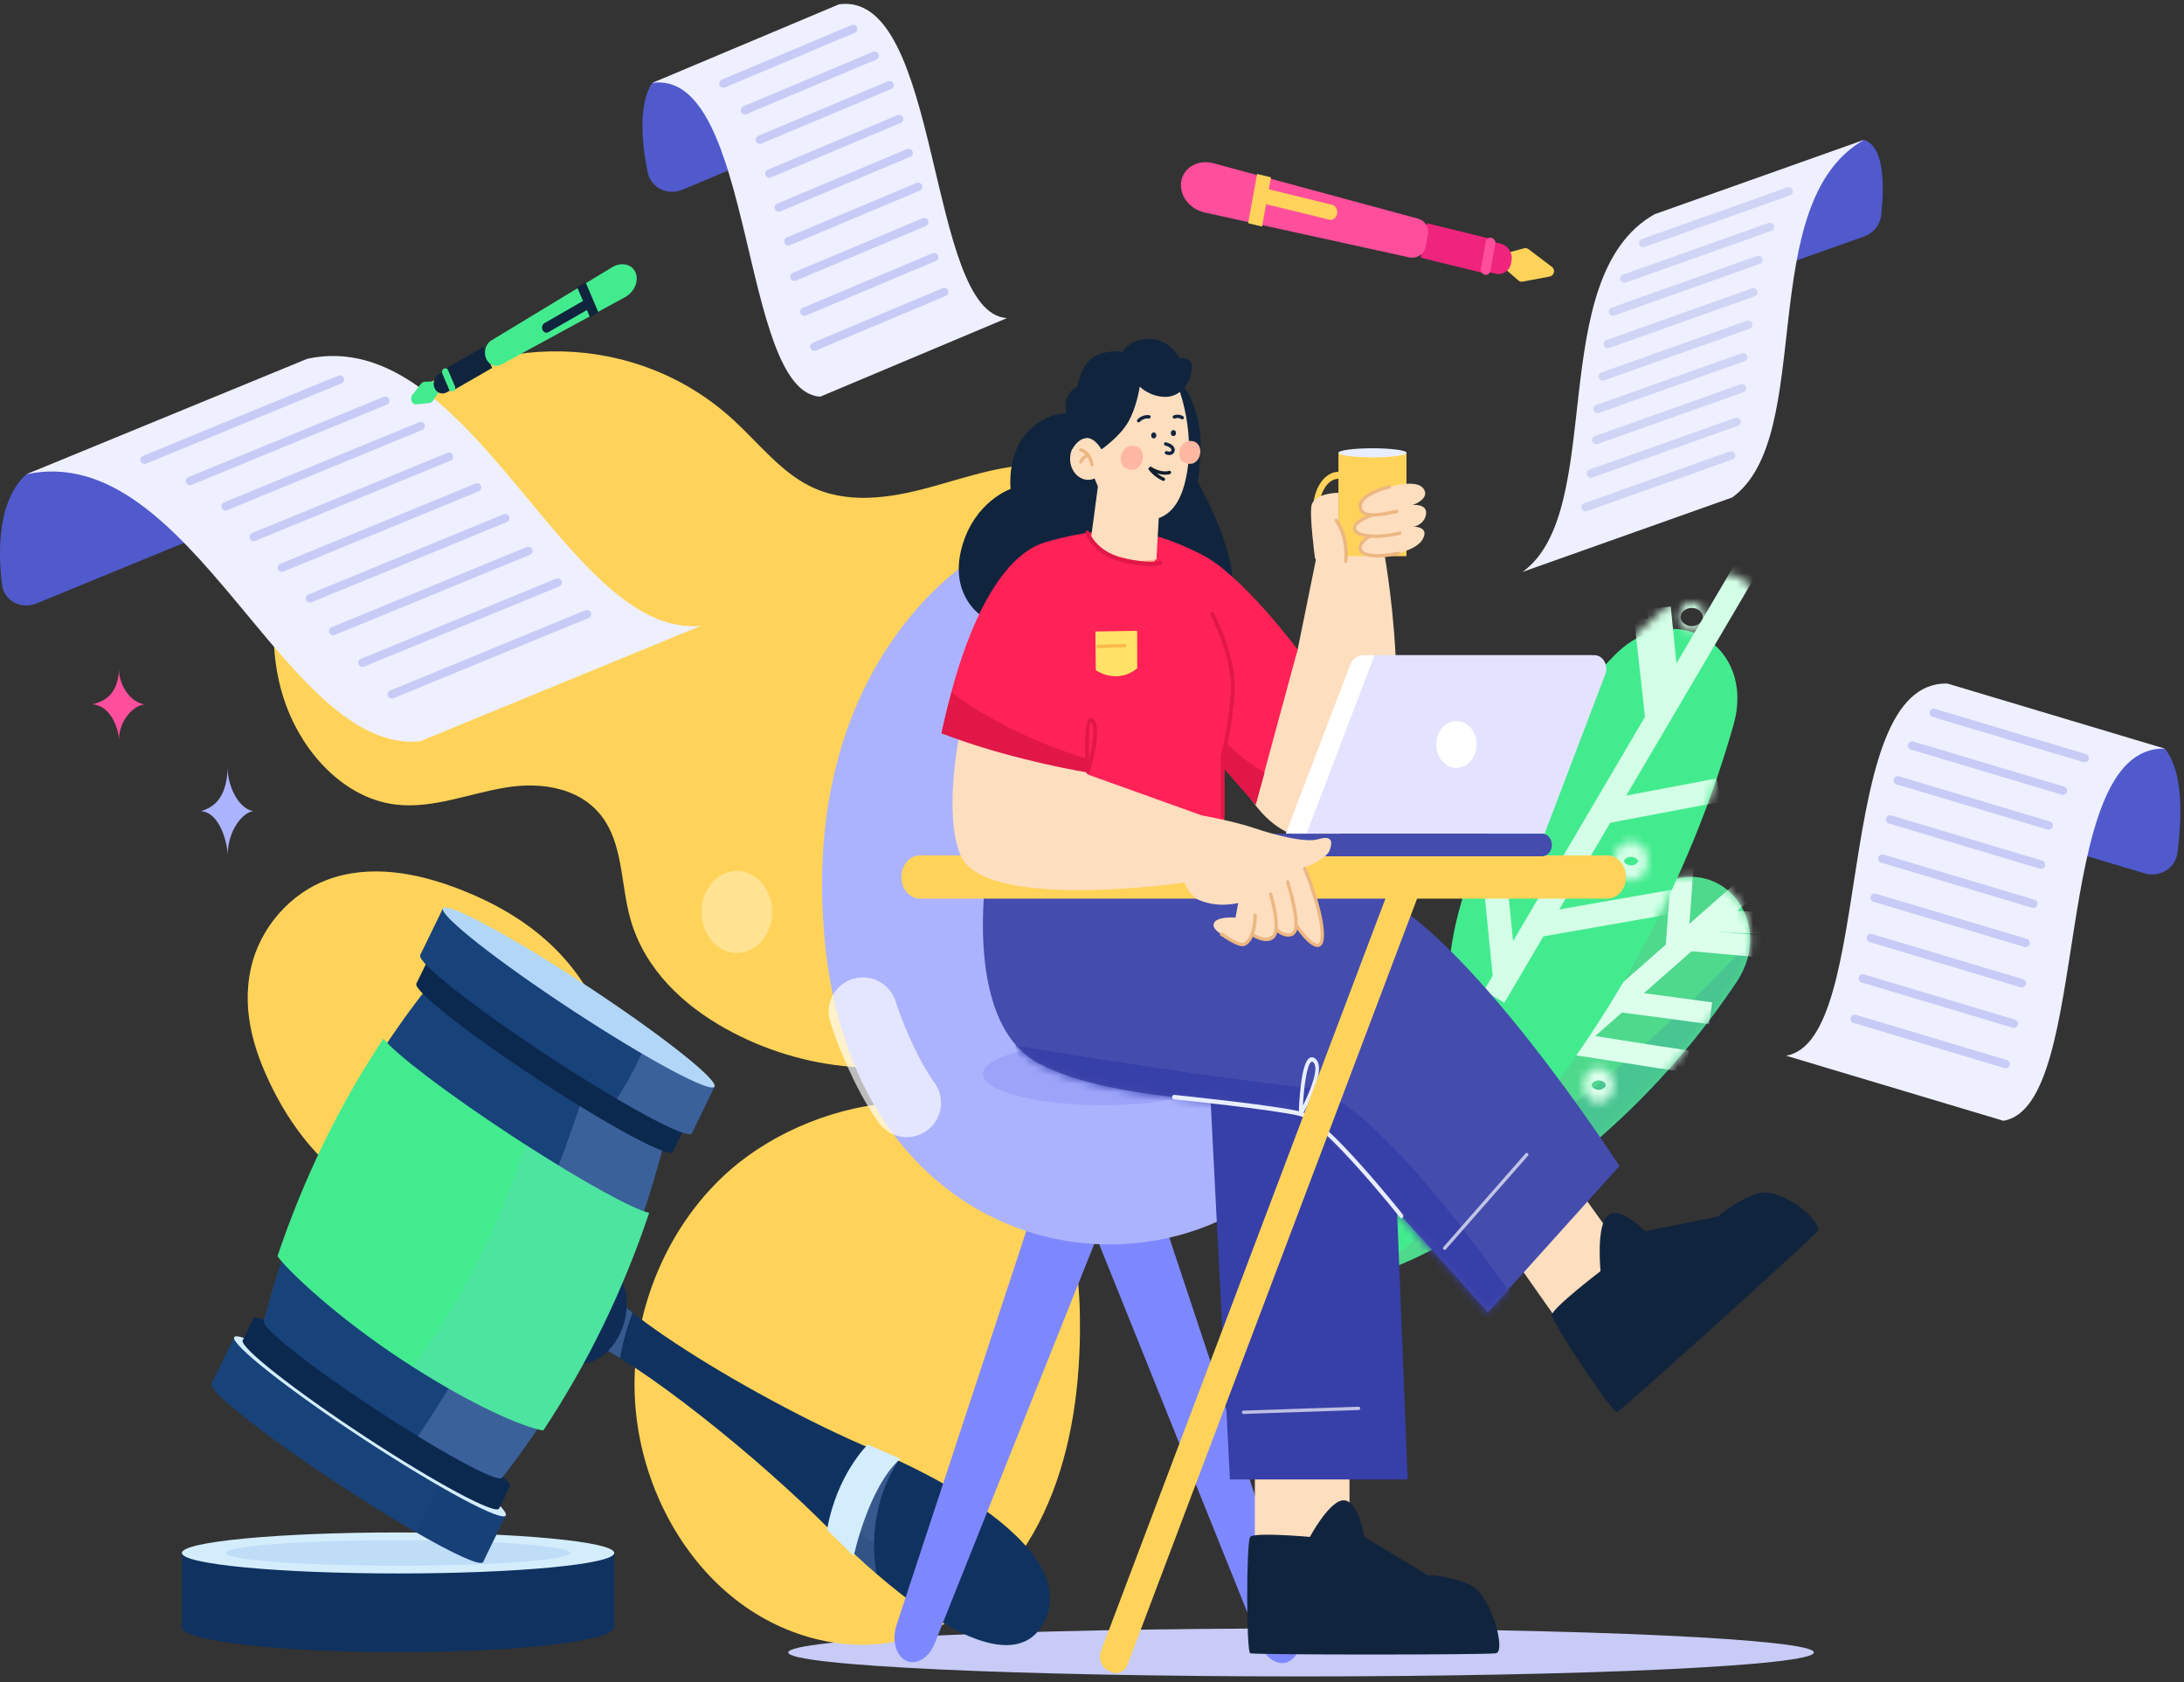 <svg width="261" height="201" viewBox="0 0 261 201" fill="none" xmlns="http://www.w3.org/2000/svg">
<rect x="0" y="0" width="261" height="201" fill="#333333" stroke="none"/>
<path d="M258.714 89.451C261.023 92.29 260.712 98.148 260.211 101.905C259.96 103.781 258.08 104.886 256.267 104.343L247.24 101.642C247.24 101.642 252.143 86.83 258.709 89.457L258.714 89.451Z" fill="#505ACC"/>
<path d="M232.74 81.675C218.779 81.296 224.225 124.359 213.441 126.137L239.414 133.913C250.198 132.134 244.752 89.071 258.713 89.451L232.74 81.675V81.675Z" fill="#EEF0FF"/>
<path d="M231.096 85.176L249.135 90.579" stroke="#C7CBF6" stroke-linecap="round" stroke-linejoin="round"/>
<path d="M228.494 89.071L246.538 94.47" stroke="#C7CBF6" stroke-linecap="round" stroke-linejoin="round"/>
<path d="M226.799 93.237L244.838 98.636" stroke="#C7CBF6" stroke-linecap="round" stroke-linejoin="round"/>
<path d="M225.875 97.912L243.919 103.311" stroke="#C7CBF6" stroke-linecap="round" stroke-linejoin="round"/>
<path d="M224.953 102.588L242.997 107.986" stroke="#C7CBF6" stroke-linecap="round" stroke-linejoin="round"/>
<path d="M224.035 107.264L242.075 112.662" stroke="#C7CBF6" stroke-linecap="round" stroke-linejoin="round"/>
<path d="M223.58 112.08L241.62 117.479" stroke="#C7CBF6" stroke-linecap="round" stroke-linejoin="round"/>
<path d="M222.613 116.906L240.657 122.31" stroke="#C7CBF6" stroke-linecap="round" stroke-linejoin="round"/>
<path d="M221.645 121.737L239.689 127.136" stroke="#C7CBF6" stroke-linecap="round" stroke-linejoin="round"/>
<path d="M155.487 200.304C189.333 200.304 216.771 199.021 216.771 197.439C216.771 195.857 189.333 194.574 155.487 194.574C121.641 194.574 94.203 195.857 94.203 197.439C94.203 199.021 121.641 200.304 155.487 200.304Z" fill="#C7CBF6"/>
<path d="M197.982 105.917C184.266 113.688 180.208 124.644 180.134 130.475C167.747 142.058 149.482 161.578 175.512 146.988C190.484 138.597 200.863 127.31 207.516 117.362C212.411 110.042 205.496 101.66 197.982 105.917Z" fill="#4ED98D"/>
<mask id="mask0_255_5400" style="mask-type:alpha" maskUnits="userSpaceOnUse" x="162" y="104" width="48" height="49">
<path d="M197.982 105.917C184.266 113.688 180.208 124.644 180.134 130.475C167.747 142.058 149.482 161.578 175.512 146.988C190.484 138.597 200.863 127.31 207.516 117.362C212.411 110.042 205.496 101.66 197.982 105.917Z" fill="#4ED98D"/>
</mask>
<g mask="url(#mask0_255_5400)">
<path d="M181.282 136.756C196.893 126.143 209.403 112.587 213.707 107.136L214.988 112.397L192.123 148.764C182.005 149.184 165.671 147.369 181.282 136.756Z" fill="#1F35A8" fill-opacity="0.12"/>
</g>
<mask id="mask1_255_5400" style="mask-type:alpha" maskUnits="userSpaceOnUse" x="162" y="104" width="48" height="49">
<path d="M197.982 105.917C184.266 113.688 180.208 124.644 180.134 130.475C167.747 142.058 149.482 161.578 175.512 146.988C190.484 138.597 200.863 127.31 207.516 117.362C212.411 110.042 205.496 101.66 197.982 105.917Z" fill="#4ED98D"/>
</mask>
<g mask="url(#mask1_255_5400)">
<path d="M216.746 99.061L180.953 130.565" stroke="#DCFFEC" stroke-width="2.628"/>
<path d="M188.186 124.755C188.551 124.755 198.127 126.337 201.633 126.817" stroke="#DCFFEC" stroke-width="2.628"/>
<mask id="path-19-inside-1_255_5400" fill="white">
<ellipse cx="191.057" cy="129.652" rx="1.78" ry="2.066"/>
</mask>
<path d="M190.21 129.652C190.21 129.615 190.222 129.517 190.326 129.397C190.434 129.271 190.685 129.089 191.057 129.089V134.345C193.845 134.345 195.465 131.863 195.465 129.652H190.21ZM191.057 129.089C191.43 129.089 191.681 129.271 191.789 129.397C191.893 129.517 191.905 129.615 191.905 129.652H186.65C186.65 131.863 188.27 134.345 191.057 134.345V129.089ZM191.905 129.652C191.905 129.688 191.893 129.786 191.789 129.906C191.681 130.032 191.43 130.214 191.057 130.214V124.958C188.27 124.958 186.65 127.44 186.65 129.652H191.905ZM191.057 130.214C190.685 130.214 190.434 130.032 190.326 129.906C190.222 129.786 190.21 129.688 190.21 129.652H195.465C195.465 127.44 193.845 124.958 191.057 124.958V130.214Z" fill="#DCFFEC" mask="url(#path-19-inside-1_255_5400)"/>
<path d="M204.541 109.939L212.516 110.469" stroke="#DCFFEC" stroke-width="2.628"/>
<path d="M201.84 112.309L211.063 113.136" stroke="#DCFFEC" stroke-width="2.628"/>
<path d="M200.336 113.609L201.085 103.396" stroke="#DCFFEC" stroke-width="2.628"/>
<path d="M193.455 119.625C193.821 119.625 200.926 120.585 204.432 121.066" stroke="#DCFFEC" stroke-width="2.628"/>
</g>
<path d="M192.996 78.245C175.845 95.488 171.597 113.894 173.542 121.211C162.719 140.444 152.241 167.801 178.216 138.925C194.184 121.173 202.847 101.848 207.169 86.594C209.877 77.038 199.999 71.203 192.996 78.245Z" fill="#43EB8F"/>
<mask id="mask2_255_5400" style="mask-type:alpha" maskUnits="userSpaceOnUse" x="161" y="68" width="50" height="84">
<path d="M203.038 69.479C177.246 88.799 169.759 112.63 172.039 121.211C161.217 140.444 152.241 167.801 178.215 138.925C199.208 115.587 207.575 89.529 210.052 73.577C210.687 69.488 206.349 66.998 203.038 69.479Z" fill="#3EF993"/>
</mask>
<g mask="url(#mask2_255_5400)">
<path d="M209.013 67.327L178.557 119.093" stroke="#D3FFE7" stroke-width="2.838"/>
<path d="M199.355 83.593L198.254 72.615" stroke="#D3FFE7" stroke-width="2.838"/>
<path d="M179.855 117.017L178.754 106.039" stroke="#D3FFE7" stroke-width="2.838"/>
<path d="M198.028 85.862L196.721 73.928" stroke="#D3FFE7" stroke-width="2.838"/>
<path d="M191.514 97.036L205.403 94.405" stroke="#D3FFE7" stroke-width="2.838"/>
<path d="M183.469 110.609L199.992 107.713" stroke="#D3FFE7" stroke-width="2.838"/>
<mask id="path-33-inside-2_255_5400" fill="white">
<ellipse cx="194.922" cy="102.888" rx="2.008" ry="2.33"/>
</mask>
<path d="M194.091 102.888C194.091 102.876 194.095 102.795 194.191 102.683C194.293 102.565 194.543 102.38 194.922 102.38V108.056C197.979 108.056 199.767 105.331 199.767 102.888H194.091ZM194.922 102.38C195.3 102.38 195.55 102.565 195.652 102.683C195.749 102.795 195.752 102.876 195.752 102.888H190.076C190.076 105.331 191.864 108.056 194.922 108.056V102.38ZM195.752 102.888C195.752 102.9 195.749 102.981 195.652 103.094C195.55 103.212 195.3 103.397 194.922 103.397V97.721C191.864 97.721 190.076 100.445 190.076 102.888H195.752ZM194.922 103.397C194.543 103.397 194.293 103.212 194.191 103.094C194.095 102.981 194.091 102.9 194.091 102.888H199.767C199.767 100.445 197.979 97.721 194.922 97.721V103.397Z" fill="#D3FFE7" mask="url(#path-33-inside-2_255_5400)"/>
<mask id="path-35-inside-3_255_5400" fill="white">
<ellipse cx="202.173" cy="73.727" rx="1.509" ry="1.751"/>
</mask>
<path d="M200.844 73.727C200.844 73.555 200.903 73.329 201.09 73.112C201.282 72.889 201.657 72.64 202.173 72.64V78.316C204.955 78.316 206.52 75.85 206.52 73.727H200.844ZM202.173 72.64C202.689 72.64 203.064 72.889 203.256 73.112C203.443 73.329 203.502 73.555 203.502 73.727H197.826C197.826 75.85 199.391 78.316 202.173 78.316V72.64ZM203.502 73.727C203.502 73.898 203.443 74.124 203.256 74.341C203.064 74.564 202.689 74.814 202.173 74.814V69.138C199.391 69.138 197.826 71.603 197.826 73.727H203.502ZM202.173 74.814C201.657 74.814 201.282 74.564 201.09 74.341C200.903 74.124 200.844 73.898 200.844 73.727H206.52C206.52 71.603 204.955 69.138 202.173 69.138V74.814Z" fill="#D3FFE7" mask="url(#path-35-inside-3_255_5400)"/>
</g>
<path d="M27.207 91.706C27.089 96.031 24.884 96.598 24.035 96.927C26.262 97.064 27.203 100.737 27.207 102.198C27.207 99.155 29.093 96.994 30.269 96.927C28.314 96.551 27.157 93.58 27.207 91.706Z" fill="#ACB3FE"/>
<path d="M14.221 79.967C14.102 83.444 11.898 83.9 11.049 84.164C13.275 84.274 14.216 87.227 14.221 88.402C14.221 85.955 16.107 84.218 17.283 84.164C15.328 83.862 14.171 81.474 14.221 79.967Z" fill="#FF4F9C"/>
<path d="M36.533 60.582C33.114 66.955 31.666 74.959 33.525 82.15C35.384 89.341 40.867 95.373 47.303 96.133C51.691 96.65 56.002 94.837 60.368 94.104C64.734 93.37 69.849 94.098 72.41 98.263C74.426 101.535 74.26 105.929 75.324 109.755C77.017 115.842 81.749 120.151 86.721 122.911C96.098 128.116 107.19 129.017 117.1 125.375C127.01 121.732 135.634 113.589 140.719 103.068C144.963 94.285 146.723 83.564 144.115 73.959C141.504 64.355 134.037 56.34 125.383 55.609C120.535 55.199 115.776 56.961 111.043 58.246C106.31 59.532 101.172 60.305 96.716 58.049C93.27 56.305 90.657 52.962 87.718 50.242C76.14 39.531 58.256 39.321 46.191 49.119C42.397 52.199 38.994 56.004 36.538 60.585L36.533 60.582Z" fill="#FFD35A"/>
<path d="M38.6 138.569C43.584 143.541 50.123 146.365 56.698 146.391C61.911 146.406 67.432 144.451 70.655 139.697C73.308 135.791 74.052 130.393 73.066 125.551C72.08 120.714 69.49 116.434 66.213 113.23C62.937 110.026 59.002 107.832 54.937 106.251C49.814 104.259 44.176 103.213 39.039 105.143C34.853 106.714 31.084 110.682 29.977 115.721C28.785 121.156 30.582 126.331 33.056 130.996C34.558 133.831 36.431 136.4 38.605 138.574L38.6 138.569Z" fill="#FFD35A"/>
<path d="M88.241 138.976C80.52 145.123 75.697 155.431 75.831 165.843C75.965 176.261 81.112 186.486 89.186 192.061C95.246 196.242 102.967 197.777 109.795 195.395C116.313 193.122 121.575 187.489 124.703 180.853C127.83 174.222 128.986 166.655 129.062 159.202C129.12 153.798 128.599 148.275 126.565 143.35C119.875 127.165 99.448 130.051 88.236 138.976H88.241Z" fill="#FFD35A"/>
<path d="M222.768 16.709C225.38 17.548 225.134 22.882 224.797 25.773C224.662 26.93 223.851 27.871 222.754 28.26L212.59 31.87C212.59 31.87 216.395 18.488 222.768 16.709Z" fill="#505ACC"/>
<path d="M197.718 25.603C184.469 33.118 192.071 61.041 181.955 68.333L207.004 59.44C217.12 52.148 209.519 24.22 222.767 16.709L197.718 25.603V25.603Z" fill="#EEF0FF"/>
<path d="M196.357 29.041L213.761 22.862" stroke="#D0D4F5" stroke-linecap="round" stroke-linejoin="round"/>
<path d="M194.113 33.29L211.517 27.112" stroke="#D0D4F5" stroke-linecap="round" stroke-linejoin="round"/>
<path d="M192.746 37.232L210.145 31.053" stroke="#D0D4F5" stroke-linecap="round" stroke-linejoin="round"/>
<path d="M192.137 41.107L209.535 34.928" stroke="#D0D4F5" stroke-linecap="round" stroke-linejoin="round"/>
<path d="M191.525 44.981L208.929 38.803" stroke="#D0D4F5" stroke-linecap="round" stroke-linejoin="round"/>
<path d="M190.916 48.861L208.319 42.683" stroke="#D0D4F5" stroke-linecap="round" stroke-linejoin="round"/>
<path d="M190.764 52.575L208.162 46.396" stroke="#D0D4F5" stroke-linecap="round" stroke-linejoin="round"/>
<path d="M190.121 56.584L207.524 50.406" stroke="#D0D4F5" stroke-linecap="round" stroke-linejoin="round"/>
<path d="M189.479 60.6L206.877 54.421" stroke="#D0D4F5" stroke-linecap="round" stroke-linejoin="round"/>
<path d="M77.953 9.902C76.209 12.503 76.737 17.288 77.396 20.567C77.776 22.459 79.798 23.407 81.576 22.66L88.898 19.581C88.898 19.581 83.555 6.948 77.957 9.902H77.953Z" fill="#505ACC"/>
<path d="M100.273 0.514C112.536 -1.166 110.725 37.471 120.343 38.007L98.023 47.395C88.409 46.859 90.216 8.222 77.953 9.902L100.273 0.514V0.514Z" fill="#EEF0FF"/>
<path d="M101.968 3.453L86.461 9.975" stroke="#C7CBF6" stroke-linecap="round" stroke-linejoin="round"/>
<path d="M104.526 6.651L89.023 13.168" stroke="#C7CBF6" stroke-linecap="round" stroke-linejoin="round"/>
<path d="M106.312 10.172L90.805 16.694" stroke="#C7CBF6" stroke-linecap="round" stroke-linejoin="round"/>
<path d="M107.444 14.224L91.941 20.74" stroke="#C7CBF6" stroke-linecap="round" stroke-linejoin="round"/>
<path d="M108.584 18.27L93.076 24.792" stroke="#C7CBF6" stroke-linecap="round" stroke-linejoin="round"/>
<path d="M109.716 22.321L94.209 28.838" stroke="#C7CBF6" stroke-linecap="round" stroke-linejoin="round"/>
<path d="M110.447 26.539L94.939 33.061" stroke="#C7CBF6" stroke-linecap="round" stroke-linejoin="round"/>
<path d="M111.636 30.721L96.129 37.237" stroke="#C7CBF6" stroke-linecap="round" stroke-linejoin="round"/>
<path d="M112.824 34.898L97.316 41.419" stroke="#C7CBF6" stroke-linecap="round" stroke-linejoin="round"/>
<path d="M3.142 56.668C-0.307 59.839 -0.244 65.914 0.239 69.839C0.481 71.808 2.533 72.853 4.369 72.099L24.843 63.689C24.843 63.689 11.348 52.632 3.142 56.673V56.668Z" fill="#505ACC"/>
<path d="M36.728 42.865C56.453 38.637 67.617 76.306 83.766 74.777L50.178 88.581C34.03 90.109 22.866 52.435 3.141 56.668L36.728 42.865V42.865Z" fill="#EEF0FF"/>
<path d="M40.616 45.346L17.283 54.931" stroke="#C7CBF6" stroke-linecap="round" stroke-linejoin="round"/>
<path d="M46.036 47.884L22.703 57.469" stroke="#C7CBF6" stroke-linecap="round" stroke-linejoin="round"/>
<path d="M50.284 50.905L26.951 60.49" stroke="#C7CBF6" stroke-linecap="round" stroke-linejoin="round"/>
<path d="M53.649 54.572L30.316 64.157" stroke="#C7CBF6" stroke-linecap="round" stroke-linejoin="round"/>
<path d="M57.02 58.238L33.688 67.823" stroke="#C7CBF6" stroke-linecap="round" stroke-linejoin="round"/>
<path d="M60.388 61.905L37.055 71.49" stroke="#C7CBF6" stroke-linecap="round" stroke-linejoin="round"/>
<path d="M63.145 65.821L39.812 75.406" stroke="#C7CBF6" stroke-linecap="round" stroke-linejoin="round"/>
<path d="M66.647 69.603L43.315 79.188" stroke="#C7CBF6" stroke-linecap="round" stroke-linejoin="round"/>
<path d="M70.147 73.383L46.815 82.968" stroke="#C7CBF6" stroke-linecap="round" stroke-linejoin="round"/>
<path d="M181.434 33.496C181.586 33.628 181.79 33.684 181.988 33.647L185.181 33.044C185.74 32.939 185.908 32.22 185.454 31.878L182.679 29.781C182.517 29.658 182.308 29.618 182.112 29.671L180.119 30.211L179.953 31.132L179.787 32.052L181.434 33.496Z" fill="#FFD35A"/>
<path d="M50.777 45.608C50.606 45.612 50.443 45.699 50.326 45.846L49.291 47.157C48.916 47.633 49.222 48.373 49.77 48.315L51.313 48.152C51.484 48.134 51.642 48.035 51.749 47.878L52.562 46.696L52.322 46.136L52.082 45.576L50.777 45.608Z" fill="#43EB8F"/>
<path d="M169.79 30.794L177.205 32.611L177.954 28.494L170.539 26.678L169.79 30.794Z" fill="#EF247D"/>
<path d="M57.75 41.452L53.232 44.049L54.303 46.557L58.821 43.96L57.75 41.452Z" fill="#10243D"/>
<path d="M143.962 25.39L168.42 30.752C169.326 30.951 170.216 30.358 170.383 29.446L170.646 28C170.799 27.162 170.285 26.347 169.463 26.125L145.033 19.508C143.227 19.019 141.47 19.965 141.17 21.635C140.865 23.304 142.143 24.989 143.967 25.39H143.962Z" fill="#FF4F9C"/>
<path d="M73.157 31.929L58.734 40.668C58.042 41.087 57.755 42.058 58.09 42.844V42.844C58.419 43.615 59.228 43.928 59.92 43.551L74.686 35.513C75.803 34.905 76.385 33.571 75.949 32.555C75.515 31.538 74.25 31.268 73.155 31.931L73.157 31.929Z" fill="#43EB8F"/>
<path d="M177.617 32.434L178.688 32.696C179.567 32.911 180.411 32.364 180.573 31.474L180.638 31.115C180.8 30.225 180.219 29.329 179.34 29.114L178.269 28.851L177.617 32.434Z" fill="#EF247D"/>
<path d="M53.081 44.339L52.488 44.68C51.92 45.007 51.667 45.76 51.925 46.363C52.182 46.965 52.851 47.189 53.419 46.863L54.012 46.522L53.081 44.339Z" fill="#10243D"/>
<path d="M177.563 28.852L176.971 32.108C176.913 32.424 177.12 32.743 177.432 32.819C177.745 32.896 178.045 32.702 178.102 32.385L178.695 29.129C178.752 28.813 178.546 28.494 178.233 28.418C177.921 28.341 177.621 28.536 177.563 28.852Z" fill="#FF4F9C"/>
<path d="M54.373 46.168L53.541 44.218C53.455 44.016 53.23 43.941 53.04 44.05C52.85 44.159 52.765 44.412 52.851 44.614L53.684 46.564C53.77 46.766 53.994 46.841 54.185 46.732C54.375 46.622 54.459 46.37 54.373 46.168Z" fill="#43EB8F"/>
<path d="M149.16 26.667L150.822 27.074L151.892 21.191L150.23 20.784L149.16 26.667Z" fill="#FFD35A"/>
<path d="M69.989 33.747L68.977 34.329L70.506 37.913L71.519 37.331L69.989 33.747Z" fill="#10243D"/>
<path d="M150.672 22.384L159.192 24.469C159.614 24.573 159.883 25.052 159.797 25.546C159.708 26.035 159.295 26.347 158.87 26.248L150.35 24.163L150.672 22.389V22.384Z" fill="#FFD35A"/>
<path d="M70.722 36.706L65.532 39.69C65.275 39.837 64.964 39.716 64.834 39.417C64.707 39.119 64.811 38.759 65.069 38.607L70.259 35.623L70.72 36.703L70.722 36.706Z" fill="#10243D"/>
<path d="M73.406 194.422C73.406 195.539 68.072 196.517 60.18 197.031C56.451 197.272 52.148 197.412 47.572 197.412C33.306 197.412 21.738 196.073 21.738 194.422C21.738 192.772 33.306 191.426 47.572 191.426C52.282 191.426 56.706 191.572 60.507 191.826C68.22 192.346 73.406 193.311 73.406 194.422Z" fill="#103260"/>
<path d="M73.4 185.551H21.732V194.418H73.4V185.551Z" fill="#103260"/>
<g style="mix-blend-mode:multiply" opacity="0.5">
<path d="M73.406 185.551V194.418C73.406 195.334 68.072 196.135 60.18 196.556C60.256 195.843 60.323 195.131 60.377 194.418C60.435 193.711 60.475 193.004 60.507 192.291C60.614 190.044 60.614 187.792 60.507 185.551H73.406V185.551Z" fill="#103260" fill-opacity="0.16"/>
</g>
<path d="M73.406 185.551C73.406 186.903 61.838 188.001 47.572 188.001C33.306 188.001 21.738 186.903 21.738 185.551C21.738 184.199 33.306 183.102 47.572 183.102C61.838 183.102 73.406 184.199 73.406 185.551Z" fill="#D3EDFD"/>
<g style="mix-blend-mode:multiply" opacity="0.5">
<path d="M68.144 185.552C68.144 186.394 58.934 187.081 47.572 187.081C36.21 187.081 27 186.394 27 185.552C27 184.709 36.21 184.022 47.572 184.022C58.934 184.022 68.144 184.709 68.144 185.552Z" fill="#AECEF4"/>
</g>
<path d="M124.79 193.78C121.648 199.917 112.724 194.95 104.751 188.048C102.967 186.504 101.233 184.865 99.619 183.227L99.485 183.087C90.66 174.094 76.3 162.673 69.904 160.021L72.791 154.378C76.148 157.81 84.058 162.923 92.233 167.328C96.451 169.606 100.74 171.692 104.505 173.262C104.747 173.361 104.984 173.465 105.226 173.569C105.939 173.876 106.66 174.198 107.386 174.531C115.275 178.193 123.355 183.477 125.126 188.854C125.668 190.503 125.619 192.152 124.79 193.769V193.78Z" fill="#103260"/>
<g style="mix-blend-mode:multiply" opacity="0.5">
<path d="M104.751 188.042C102.967 186.498 101.233 184.859 99.619 183.221C100.941 179.643 102.873 176.361 105.226 173.568C105.939 173.875 106.66 174.198 107.386 174.531C104.885 178.265 103.908 183.278 104.751 188.037V188.042Z" fill="#5E80BB"/>
</g>
<g style="mix-blend-mode:multiply" opacity="0.5">
<path d="M124.79 193.78C120.926 201.331 108.31 192.079 99.485 183.087C92.264 175.727 81.338 166.74 74.099 162.268C72.495 161.274 71.07 160.505 69.904 160.021L72.791 154.378C73.526 155.127 74.476 155.964 75.605 156.848C79.621 160.016 85.846 163.885 92.233 167.328C93.712 172.81 97.199 177.667 101.152 181.526C105.154 185.437 109.739 188.589 114.625 190.784C116.642 191.689 118.788 192.448 120.881 192.167C122.706 191.923 124.471 190.706 125.121 188.854C125.664 190.503 125.614 192.152 124.785 193.769L124.79 193.78Z" fill="#103260" fill-opacity="0.32"/>
</g>
<g style="mix-blend-mode:multiply" opacity="0.5">
<path d="M74.096 162.268C72.491 161.274 71.066 160.505 69.9 160.021L72.787 154.378C73.522 155.127 74.472 155.964 75.601 156.848C74.925 158.575 74.418 160.395 74.091 162.268H74.096Z" fill="#5E80BB"/>
</g>
<path d="M74.064 159.417C72.58 162.46 69.635 163.781 67.48 162.366C65.324 160.952 64.781 157.342 66.261 154.3C67.74 151.257 70.689 149.936 72.844 151.351C75 152.765 75.543 156.375 74.064 159.417Z" fill="#0E2C56"/>
<path d="M107.603 174.292C103.788 177.636 102.027 185.921 102.027 185.921L98.836 182.79C100.001 176.138 103.703 172.602 103.703 172.602L107.607 174.292H107.603Z" fill="#D3EDFD"/>
<path d="M57.736 186.633C57.472 187.179 54.24 185.692 49.584 183.003C46.993 181.505 43.959 179.633 40.754 177.532C31.79 171.655 24.857 166.199 25.274 165.346C25.686 164.498 33.292 168.571 42.256 174.453C45.492 176.575 48.468 178.645 50.924 180.46C55.271 183.669 58.001 186.092 57.741 186.638L57.736 186.633Z" fill="#18427A"/>
<path d="M27.98 159.777L25.268 165.347L57.732 186.635L60.444 181.065L27.98 159.777Z" fill="#18427A"/>
<g style="mix-blend-mode:multiply" opacity="0.5">
<path d="M60.448 181.068L57.737 186.638C57.472 187.184 54.241 185.697 49.584 183.008C49.822 182.592 50.055 182.171 50.279 181.749C50.498 181.323 50.713 180.896 50.92 180.465C51.61 179.029 52.21 177.542 52.726 176.013L60.444 181.073L60.448 181.068Z" fill="#103260" fill-opacity="0.24"/>
</g>
<path d="M60.449 181.068C60.862 180.22 53.933 174.764 44.964 168.882C36.001 163.005 28.395 158.928 27.982 159.776C27.57 160.623 34.499 166.079 43.467 171.961C52.431 177.838 60.037 181.916 60.449 181.068Z" fill="#D3EDFD"/>
<path d="M30.286 157.524C29.896 158.324 36.435 163.473 44.897 169.023C53.359 174.572 60.535 178.415 60.924 177.614C61.314 176.813 54.775 171.665 46.313 166.115C37.852 160.566 30.676 156.723 30.286 157.524Z" fill="#0B284F"/>
<path d="M29.005 160.15C28.615 160.951 35.154 166.1 43.616 171.65C52.078 177.199 59.253 181.042 59.643 180.241C60.033 179.44 53.494 174.292 45.032 168.742C36.57 163.193 29.395 159.35 29.005 160.15V160.15Z" fill="#0B284F"/>
<path d="M29.008 160.149L59.647 180.239L60.925 177.613L30.287 157.523L29.008 160.149Z" fill="#0B284F"/>
<path d="M60.019 176.543L31.541 157.867C35.418 143.049 41.791 129.964 50.728 118.465L79.206 137.141C75.325 151.953 68.956 165.044 60.019 176.543Z" fill="#32547C"/>
<path d="M60.019 176.543L31.541 157.867C35.418 143.049 41.791 129.964 50.728 118.465L79.206 137.141C75.325 151.953 68.956 165.044 60.019 176.543Z" fill="#18427A"/>
<path d="M60.019 176.543C59.732 177.131 55.542 175.04 49.939 171.613C48.42 170.687 46.798 169.657 45.121 168.56C37.26 163.406 31.174 158.621 31.541 157.872C31.904 157.129 38.573 160.702 46.439 165.861C48.232 167.036 49.935 168.196 51.486 169.288C56.743 172.991 60.302 175.971 60.019 176.549V176.543Z" fill="#18427A"/>
<g style="mix-blend-mode:multiply" opacity="0.5">
<path d="M60.019 176.543C59.732 177.131 55.542 175.04 49.94 171.612C50.204 171.228 50.464 170.838 50.719 170.447C50.975 170.063 51.23 169.678 51.486 169.282C58.845 158.002 64.837 145.52 69.234 132.325C69.234 132.31 69.243 132.294 69.248 132.284C69.4 131.826 69.548 131.363 69.673 130.89C69.808 130.396 69.915 129.891 69.969 129.387C75.607 133.319 79.498 136.538 79.206 137.141C75.325 151.953 68.956 165.044 60.019 176.543Z" fill="#5E80BB"/>
</g>
<path d="M64.921 170.921C62.3 170.453 56.469 167.858 49.356 163.333C48.93 163.063 48.504 162.787 48.069 162.501C40.379 157.456 34.575 152.021 33.158 150.097C36.318 140.72 40.531 132.066 45.824 124.093C47.231 125.913 53.439 130.646 61.125 135.685C61.677 136.05 62.228 136.403 62.766 136.752C69.753 141.25 75.656 144.491 77.578 144.917C74.423 154.289 70.206 162.943 64.917 170.921H64.921Z" fill="#43EB8F"/>
<g style="mix-blend-mode:multiply" opacity="0.5">
<path d="M64.921 170.922C62.299 170.453 56.468 167.858 49.355 163.333C55.16 155.506 59.731 146.452 62.77 136.752C69.757 141.251 75.66 144.491 77.582 144.917C74.427 154.289 70.21 162.943 64.921 170.922Z" fill="#87BDFC" fill-opacity="0.3"/>
</g>
<path d="M80.397 137.625C80.007 138.426 72.832 134.583 64.37 129.033C55.908 123.484 49.369 118.335 49.759 117.534C50.149 116.733 57.324 120.577 65.786 126.126C74.248 131.675 80.787 136.824 80.397 137.625V137.625Z" fill="#0B284F"/>
<path d="M82.951 132.372L52.312 112.281L49.753 117.538L80.391 137.629L82.951 132.372Z" fill="#0B284F"/>
<path d="M82.684 135.405C82.401 135.982 78.807 134.287 73.72 131.301C71.317 129.887 68.579 128.186 65.702 126.303C56.738 120.426 49.804 114.971 50.217 114.118C50.629 113.265 58.235 117.342 67.199 123.219C70.157 125.159 72.9 127.057 75.226 128.753C79.941 132.196 82.957 134.833 82.679 135.405H82.684Z" fill="#18427A"/>
<path d="M52.931 108.543L50.219 114.112L82.683 135.4L85.395 129.831L52.931 108.543Z" fill="#18427A"/>
<g style="mix-blend-mode:multiply" opacity="0.5">
<path d="M85.394 129.829L82.683 135.399C82.4 135.976 78.806 134.281 73.719 131.295C73.983 130.879 74.243 130.458 74.499 130.031C74.75 129.61 74.996 129.184 75.229 128.752C75.982 127.384 76.672 125.97 77.291 124.519L85.394 129.834V129.829Z" fill="#5E80BB"/>
</g>
<path d="M85.395 129.829C84.982 130.676 77.376 126.604 68.413 120.722C59.449 114.845 52.515 109.389 52.928 108.536C53.34 107.689 60.946 111.761 69.91 117.643C78.873 123.52 85.807 128.976 85.395 129.829Z" fill="#B1D6F8"/>
<path d="M108.259 198.412C107.052 197.806 106.556 195.945 107.133 194.188L126.386 135.734L134.342 139.686L111.683 196.394C110.989 198.13 109.475 199.018 108.25 198.412H108.259Z" fill="#7E88FE"/>
<path d="M154.017 198.527C152.801 199.122 151.305 198.234 150.62 196.519L127.799 139.822L135.772 135.933L155.152 194.25C155.747 196.028 155.242 197.92 154.017 198.516V198.527Z" fill="#7E88FE"/>
<path d="M141.188 45.895C141.188 45.895 142.657 47.118 143.369 51.31C143.72 53.37 143.144 57.573 143.144 57.573C143.144 57.573 147.973 66.031 147.243 70.83C146.513 75.629 138.422 72.722 138.422 72.722L135.729 65.194L138.143 58.211L141.188 45.895V45.895Z" fill="#10243D"/>
<path d="M116.231 66.825C116.231 66.825 95.284 79.172 98.59 112.712C101.627 143.523 126.097 153.706 144.324 146.45C162.55 139.205 156.586 117.94 156.586 117.94L116.231 66.825V66.825Z" fill="#ACB3FE"/>
<path d="M155.074 77.625L157.515 65.602L165.469 66.329C165.469 66.329 170.493 94.25 161.592 99.007C153.366 103.408 148.92 94.489 148.92 94.489L155.083 77.625H155.074Z" fill="#FDDEBF"/>
<path d="M153.667 99.611H182.12L190.247 78.283H162.911C162.226 78.283 161.614 78.754 161.334 79.475L153.658 99.611H153.667Z" fill="white"/>
<g style="mix-blend-mode:multiply" opacity="0.36">
<path d="M131.782 132.054C139.694 132.054 146.108 130.378 146.108 128.311C146.108 126.244 139.694 124.568 131.782 124.568C123.871 124.568 117.457 126.244 117.457 128.311C117.457 130.378 123.871 132.054 131.782 132.054Z" fill="#808AF5"/>
</g>
<path d="M156.135 99.611H184.587L191.84 80.573C192.255 79.496 191.57 78.283 190.552 78.283H164.262L156.135 99.611V99.611Z" fill="#E3E2FF"/>
<path d="M171.641 88.947C171.641 90.495 172.722 91.749 174.055 91.749C175.389 91.749 176.47 90.495 176.47 88.947C176.47 87.4 175.389 86.145 174.055 86.145C172.722 86.145 171.641 87.4 171.641 88.947Z" fill="white"/>
<path d="M127.836 49.439C127.836 49.439 125.385 48.937 122.835 51.593C120.286 54.248 120.772 58.42 120.772 58.42C120.772 58.42 116.447 59.894 114.943 65.393C113.438 70.903 117.051 73.391 117.051 73.391L129.827 72.398L133.809 54.238L130.485 48.623L127.845 49.439H127.836Z" fill="#10243D"/>
<path d="M161.274 172.891V185.562H149.963V172.891H161.274Z" fill="#FDDEBF"/>
<path d="M188.434 141.785L194.578 150.358L187.11 159.163L180.209 149.357L188.434 141.785Z" fill="#FDDEBF"/>
<path d="M166.842 141.853L168.232 176.77H146.983L144.6 130.04L159.015 127.517L166.842 141.853Z" fill="#373FA8"/>
<path d="M193.529 139.322C193.529 139.322 174.886 110.425 163.273 106.243C151.659 102.061 118.125 102.424 118.125 102.424C118.125 102.424 114.521 121.943 124.134 127.056C133.747 132.168 152.289 131.238 155.434 133.099C158.569 134.96 177.796 156.8 177.796 156.8L193.529 139.322Z" fill="#444CAE"/>
<mask id="mask3_255_5400" style="mask-type:alpha" maskUnits="userSpaceOnUse" x="117" y="102" width="77" height="55">
<path d="M193.527 139.323C193.527 139.323 174.885 110.426 163.271 106.244C151.657 102.062 118.123 102.425 118.123 102.425C118.123 102.425 114.519 121.944 124.132 127.057C133.745 132.169 152.287 131.239 155.432 133.1C158.567 134.961 177.794 156.801 177.794 156.801L193.527 139.323Z" fill="#444CAE"/>
</mask>
<g mask="url(#mask3_255_5400)">
<path d="M156.117 129.958C146.198 128.951 128.788 126.181 121.322 124.922L123.182 131.217L133.644 132.476L174.794 161.971L182.202 156.909C172.72 143.314 162.185 130.574 156.117 129.958Z" fill="#373FA8"/>
</g>
<path d="M112.564 87.641C112.564 87.641 116.067 67.328 125.023 64.756C133.979 62.184 138.485 63.72 143.503 66.198C148.35 68.592 155.072 77.615 155.072 77.615L150.065 96.066L146.314 91.833V104.097L119.934 104.913L116.582 88.938L112.555 87.641H112.564Z" fill="#FE2257"/>
<path d="M192.084 107.37H109.942C108.708 107.37 107.717 106.209 107.717 104.787C107.717 103.366 108.717 102.205 109.942 102.205H192.093C193.327 102.205 194.318 103.366 194.318 104.787C194.318 106.209 193.318 107.37 192.093 107.37H192.084Z" fill="#FFD35A"/>
<path d="M114.572 88.3C114.572 88.3 112.761 97.437 114.797 102.205C117.699 109.011 141.998 105.394 141.998 105.394L143.637 97.437L129.952 92.524L129.997 92.21C129.997 92.21 124.6 90.558 114.572 88.31V88.3Z" fill="#FDDEBF"/>
<path d="M131.323 57.572L130.539 64.149C130.539 64.149 131.341 66.208 134.62 67.045C137.062 67.672 138.008 67.16 138.008 67.16L138.062 63.772L138.107 60.468L132.296 57.98L131.323 57.562V57.572Z" fill="#FFB192"/>
<path d="M132.297 57.991C132.297 58.169 132.324 58.399 132.387 58.65C133.27 62.142 136.649 63.407 138.063 63.773L138.108 60.469L132.297 57.98V57.991Z" fill="black"/>
<path d="M167.47 145.551C167.407 145.551 167.353 145.52 167.308 145.467C167.218 145.352 158.235 134.092 155.388 133.35C152.478 132.597 140.405 131.364 140.288 131.343C140.162 131.332 140.072 131.207 140.081 131.061C140.09 130.914 140.207 130.81 140.324 130.82C140.819 130.872 152.55 132.075 155.487 132.838C158.479 133.612 167.272 144.642 167.641 145.112C167.722 145.217 167.722 145.384 167.632 145.478C167.587 145.52 167.533 145.551 167.479 145.551H167.47Z" fill="#E9EEFF"/>
<path d="M155.433 133.36C155.433 133.36 155.388 133.36 155.361 133.35C155.262 133.318 155.199 133.214 155.208 133.088C155.235 132.085 155.433 127.045 156.496 126.408C156.64 126.313 156.875 126.261 157.163 126.47C158.704 127.652 155.938 132.67 155.622 133.235C155.577 133.308 155.505 133.35 155.433 133.35V133.36ZM156.776 126.847C156.776 126.847 156.722 126.857 156.713 126.868C156.181 127.192 155.83 129.847 155.703 132.095C156.703 130.119 157.686 127.495 156.92 126.909C156.857 126.857 156.812 126.847 156.776 126.847Z" fill="#E9EEFF"/>
<path d="M163.048 183.635C163.048 183.635 162.393 179.465 160.685 179.267C158.978 179.069 156.537 183.635 156.537 183.635C156.537 183.635 149.871 183.04 149.401 183.635C148.931 184.229 148.931 197.34 149.401 197.538C149.871 197.737 177.513 197.737 178.765 197.538C180.024 197.34 178.224 190.587 175.748 189.398C173.272 188.209 170.604 188.2 170.604 188.2L163.048 183.635V183.635Z" fill="#11243E"/>
<path d="M196.574 147.091C196.574 147.091 193.705 144.085 192.207 145.178C190.709 146.27 191.274 151.879 191.274 151.879C191.274 151.879 185.514 156.273 185.461 157.121C185.409 157.968 192.749 168.915 193.246 168.741C193.743 168.557 216.247 148.253 217.158 147.17C218.069 146.077 212.829 141.761 210.141 142.583C207.453 143.404 205.285 145.361 205.285 145.361L196.582 147.1L196.574 147.091Z" fill="#11243E"/>
<path d="M144.125 102.31H184.299C184.939 102.31 185.462 101.703 185.462 100.961C185.462 100.219 184.939 99.612 184.299 99.612H144.125C143.485 99.612 142.963 100.219 142.963 100.961C142.963 101.703 143.485 102.31 144.125 102.31Z" fill="#444CAE"/>
<path d="M143.64 97.427C143.64 97.427 147.577 98.148 149.955 98.964C152.334 99.779 156.028 100.731 157.587 100.26C159.145 99.79 159.308 100.542 158.902 101.598C158.488 102.654 155.98 103.646 155.98 103.646C155.98 103.646 158.878 111.687 157.839 112.701C157.1 113.423 154.965 110.652 154.965 110.652C154.965 110.652 154.611 111.564 154.043 111.668C153.467 111.773 152.586 111.07 152.586 111.07C152.586 111.07 152.37 111.886 151.37 112.095C150.37 112.304 149.712 111.687 149.712 111.687C149.712 111.687 149.136 113.151 148.478 112.827C147.82 112.503 144.865 111.478 145.027 110.454C145.189 109.429 147.649 109.638 147.649 109.638L147.973 107.892C147.973 107.892 145.391 108.596 142.965 107.389C141.169 105.89 140.928 103.229 140.928 103.229L143.631 97.437L143.64 97.427Z" fill="#FDDEBF"/>
<path d="M156.91 60.929C156.91 58.417 158.276 56.373 159.952 56.373C161.627 56.373 162.994 58.417 162.994 60.929C162.994 63.441 161.627 65.485 159.952 65.485C158.276 65.485 156.91 63.441 156.91 60.929V60.929ZM157.629 60.929C157.629 62.982 158.672 64.651 159.952 64.651C161.232 64.651 162.275 62.982 162.275 60.929C162.275 58.876 161.232 57.208 159.952 57.208C158.672 57.208 157.629 58.876 157.629 60.929V60.929Z" fill="#FFD35A"/>
<path d="M146.109 97.688C145.982 97.688 145.883 97.573 145.883 97.427V90.38C145.883 90.38 145.883 90.328 145.892 90.297C145.892 90.265 146.766 87.254 147.091 82.915C147.406 78.629 144.703 73.569 144.676 73.516C144.613 73.391 144.64 73.234 144.748 73.161C144.856 73.088 144.991 73.119 145.054 73.245C145.172 73.454 147.866 78.503 147.532 82.968C147.226 87.087 146.433 90.046 146.325 90.433V97.437C146.325 97.584 146.226 97.699 146.1 97.699L146.109 97.688Z" fill="#E11748"/>
<path d="M130.008 92.46C129.872 92.439 129.791 92.345 129.782 92.22C129.647 90.003 129.521 86.208 130.206 85.821C130.296 85.769 130.485 85.717 130.71 85.947C131.782 87.086 130.377 91.749 130.215 92.282C130.179 92.387 130.098 92.46 129.999 92.46H130.008ZM130.359 86.302C130.143 86.522 130.089 88.592 130.161 90.767C130.602 88.979 130.909 86.877 130.404 86.334C130.377 86.302 130.359 86.292 130.359 86.292V86.302Z" fill="#E11748"/>
<path d="M166.514 104.833L169.698 106.454L134.751 198.881C134.422 199.753 133.543 200.15 132.792 199.768L132.339 199.537C131.588 199.155 131.245 198.135 131.575 197.264L166.522 104.837L166.514 104.833Z" fill="#FFD35A"/>
<path d="M141.505 58.034C143.078 52.481 141.175 46.094 139.607 43.755C136.529 41.747 132.523 42.87 130.587 46.485C128.65 50.099 130.04 56.505 131.855 59.316C133.216 61.422 139.54 64.975 141.505 58.034Z" fill="#FDDEBF"/>
<ellipse cx="2.166" cy="2.508" rx="2.166" ry="2.508" transform="matrix(0.996 0.094 -0.07 0.998 128.064 52.113)" fill="#FDDEBF"/>
<path d="M130.491 55.522C130.418 55.115 130.195 54.114 129.18 53.754" stroke="#ECB782" stroke-width="0.4" stroke-linecap="round"/>
<path d="M129.958 54.447C129.748 54.523 129.431 54.599 129.164 55.192" stroke="#ECB782" stroke-width="0.4" stroke-linecap="round"/>
<path d="M139.301 53.043C139.64 53.122 140.306 53.405 140.177 53.861C140.059 54.279 139.584 54.18 139.393 54.094" stroke="#11243E" stroke-width="0.4" stroke-linecap="round"/>
<path d="M139.755 56.449C139.429 56.572 138.496 56.634 137.377 55.893C137.538 56.167 138.094 56.825 139.038 57.263" stroke="#111E30" stroke-width="0.4" stroke-linecap="round"/>
<ellipse cx="0.309" cy="0.358" rx="0.309" ry="0.358" transform="matrix(0.993 -0.118 0.088 0.996 137.541 51.704)" fill="#11243E"/>
<ellipse cx="0.309" cy="0.358" rx="0.309" ry="0.358" transform="matrix(0.993 -0.118 0.088 0.996 139.893 51.425)" fill="#11243E"/>
<path d="M134.362 55.829C133.571 55.276 133.882 53.193 135.405 53.264C137.285 53.351 136.741 56.569 134.934 56.084C134.716 56.026 134.519 55.939 134.362 55.829Z" fill="#FEB7A1"/>
<path d="M141.336 55.131C140.582 54.604 140.879 52.619 142.33 52.686C144.121 52.77 143.603 55.836 141.881 55.374C141.673 55.318 141.486 55.236 141.336 55.131Z" fill="#FEB7A1"/>
<path d="M140.336 49.816C140.629 49.722 140.92 49.687 141.287 49.909" stroke="#11243E" stroke-width="0.4" stroke-linecap="round"/>
<path d="M136.071 50.269C136.32 49.979 136.811 49.739 137.313 49.805" stroke="#11243E" stroke-width="0.4" stroke-linecap="round"/>
<path d="M130.381 64.303L131.27 57.663L138.591 59.849L138.2 66.86C132.869 67.561 131.519 65.746 130.381 64.303Z" fill="#FDDEBF"/>
<path d="M131.629 53.694C131.629 53.694 133.757 52.239 134.802 50.462C135.847 48.695 136.205 46.197 136.205 46.197C136.205 46.197 137.413 47.442 139.341 47.421C141.269 47.389 142.584 45.33 142.422 43.563C142.341 42.685 140.962 42.8 140.962 42.8C140.962 42.8 139.809 40.499 137.377 40.499C134.944 40.499 134.142 42.036 134.142 42.036C134.142 42.036 132.223 41.702 130.646 42.695C129.07 43.678 128.772 46.197 128.772 46.197C128.772 46.197 127.556 46.72 127.367 48.038C127.178 49.365 128.125 53.694 128.125 53.694C128.125 53.694 129.728 50.631 131.629 53.694Z" fill="#10243D"/>
<path d="M159.951 66.453H168.084V54.112H159.951V66.453Z" fill="#FFD35A"/>
<path d="M159.951 54.103C159.951 54.403 161.77 54.645 164.021 54.645C166.272 54.645 168.091 54.403 168.091 54.103C168.091 53.803 166.272 53.56 164.021 53.56C161.77 53.56 159.951 53.803 159.951 54.103Z" fill="#E9EEFF"/>
<path d="M162.849 59.814C163.108 59.447 163.461 59.172 163.849 58.966C165.158 58.286 169.149 57.071 170.098 58.362C171.004 59.6 168.811 60.349 168.811 60.349C168.811 60.349 170.695 60.12 170.4 61.541C170.155 62.725 168.947 62.931 168.947 62.931C168.947 62.931 170.925 62.893 169.983 64.49C169.034 66.087 164.683 66.76 163.216 66.477C161.623 65.703 163.36 64.232 163.36 64.232C163.36 64.232 161.692 63.993 161.828 63.061C161.972 62.076 163.688 61.666 163.688 61.666C163.688 61.666 161.936 61.144 162.857 59.814H162.849Z" fill="#FDDEBF"/>
<path d="M157.146 66.67C157.146 66.67 156.42 61.304 156.765 60.278C157.24 58.876 159.95 58.876 159.95 58.876V62.472C159.95 62.472 161.41 64.575 160.756 67.988C160.094 71.393 157.146 66.678 157.146 66.678V66.67Z" fill="#FDDEBF"/>
<path d="M166.037 58.168C164.87 58.441 162.539 59.282 162.555 60.458C162.574 61.926 164.561 61.61 166.898 61.113" stroke="#ECB782" stroke-width="0.4" stroke-linecap="round"/>
<path d="M163.867 61.59C163.14 61.823 161.727 62.473 161.883 63.213C162.078 64.138 164.647 64.345 167.281 63.703" stroke="#ECB782" stroke-width="0.4" stroke-linecap="round"/>
<path d="M163.623 64.1C163.259 64.307 162.533 64.866 162.533 65.439C162.533 66.156 163.623 66.798 167.086 66.118" stroke="#ECB782" stroke-width="0.4" stroke-linecap="round"/>
<path d="M159.684 62.177C160.159 62.771 161.053 64.576 160.829 67.04" stroke="#ECB782" stroke-width="0.4" stroke-linecap="round"/>
<path d="M135.9 75.374L130.906 75.451L130.951 80.083L131.208 80.228C132.68 81.063 134.413 80.98 135.687 80.014L135.901 79.851L135.9 75.374Z" fill="#FFE267"/>
<path d="M134.426 77.141L131.209 77.239" stroke="#FAAF49" stroke-opacity="0.79" stroke-width="0.4" stroke-linecap="round"/>
<path d="M137.476 67.641C136.701 67.641 135.566 67.536 133.989 67.139C130.637 66.292 129.773 63.856 129.737 63.751C129.691 63.615 129.746 63.469 129.863 63.417C129.98 63.364 130.106 63.417 130.16 63.563C130.16 63.584 130.989 65.853 134.097 66.626C137.251 67.421 138.62 67.003 138.629 67.003C138.746 66.961 138.872 67.045 138.908 67.18C138.944 67.316 138.872 67.463 138.755 67.505C138.728 67.505 138.323 67.641 137.485 67.641H137.476Z" fill="#E11748"/>
<path d="M151.13 92.279C149.283 91.307 147.251 89.499 146.466 88.717L146.156 90.319V91.699L150.059 96.173L151.13 92.279Z" fill="#E11748"/>
<path d="M113.75 82.695C113.295 84.114 112.731 86.558 112.506 87.603C118.931 90.143 126.864 91.796 130.027 92.304V90.696C121.44 88.09 115.598 84.276 113.75 82.695Z" fill="#E11748"/>
<path d="M155.921 103.781C156.687 105.615 158.178 109.829 158.015 112.016C157.852 114.202 155.95 112.075 154.961 110.647" stroke="#ECB782" stroke-width="0.4" stroke-linecap="round"/>
<path d="M153.882 105.372C154.288 106.681 155.053 109.61 154.864 110.852C154.627 112.403 152.816 111.5 152.494 110.969" stroke="#ECB782" stroke-width="0.4" stroke-linecap="round"/>
<path d="M151.839 106.831C152.195 107.986 152.801 110.556 152.373 111.593C151.839 112.889 149.897 111.903 149.605 111.593" stroke="#ECB782" stroke-width="0.4" stroke-linecap="round"/>
<path d="M149.988 109.36C150.009 110.318 149.775 112.352 148.67 112.83C148.274 113.001 147.256 112.479 145.982 111.622" stroke="#ECB782" stroke-width="0.4" stroke-linecap="round"/>
<path d="M172.645 149.136L182.457 137.953" stroke="white" stroke-opacity="0.67" stroke-width="0.4" stroke-linecap="round"/>
<path d="M148.612 168.743L162.359 168.279" stroke="white" stroke-opacity="0.67" stroke-width="0.4" stroke-linecap="round"/>
<path d="M103.121 120.879C103.813 123.057 105.828 128.286 108.358 131.772" stroke="white" stroke-opacity="0.67" stroke-width="8.191" stroke-linecap="round"/>
<ellipse cx="88.051" cy="108.959" rx="4.219" ry="4.896" fill="white" fill-opacity="0.34"/>
</svg>

